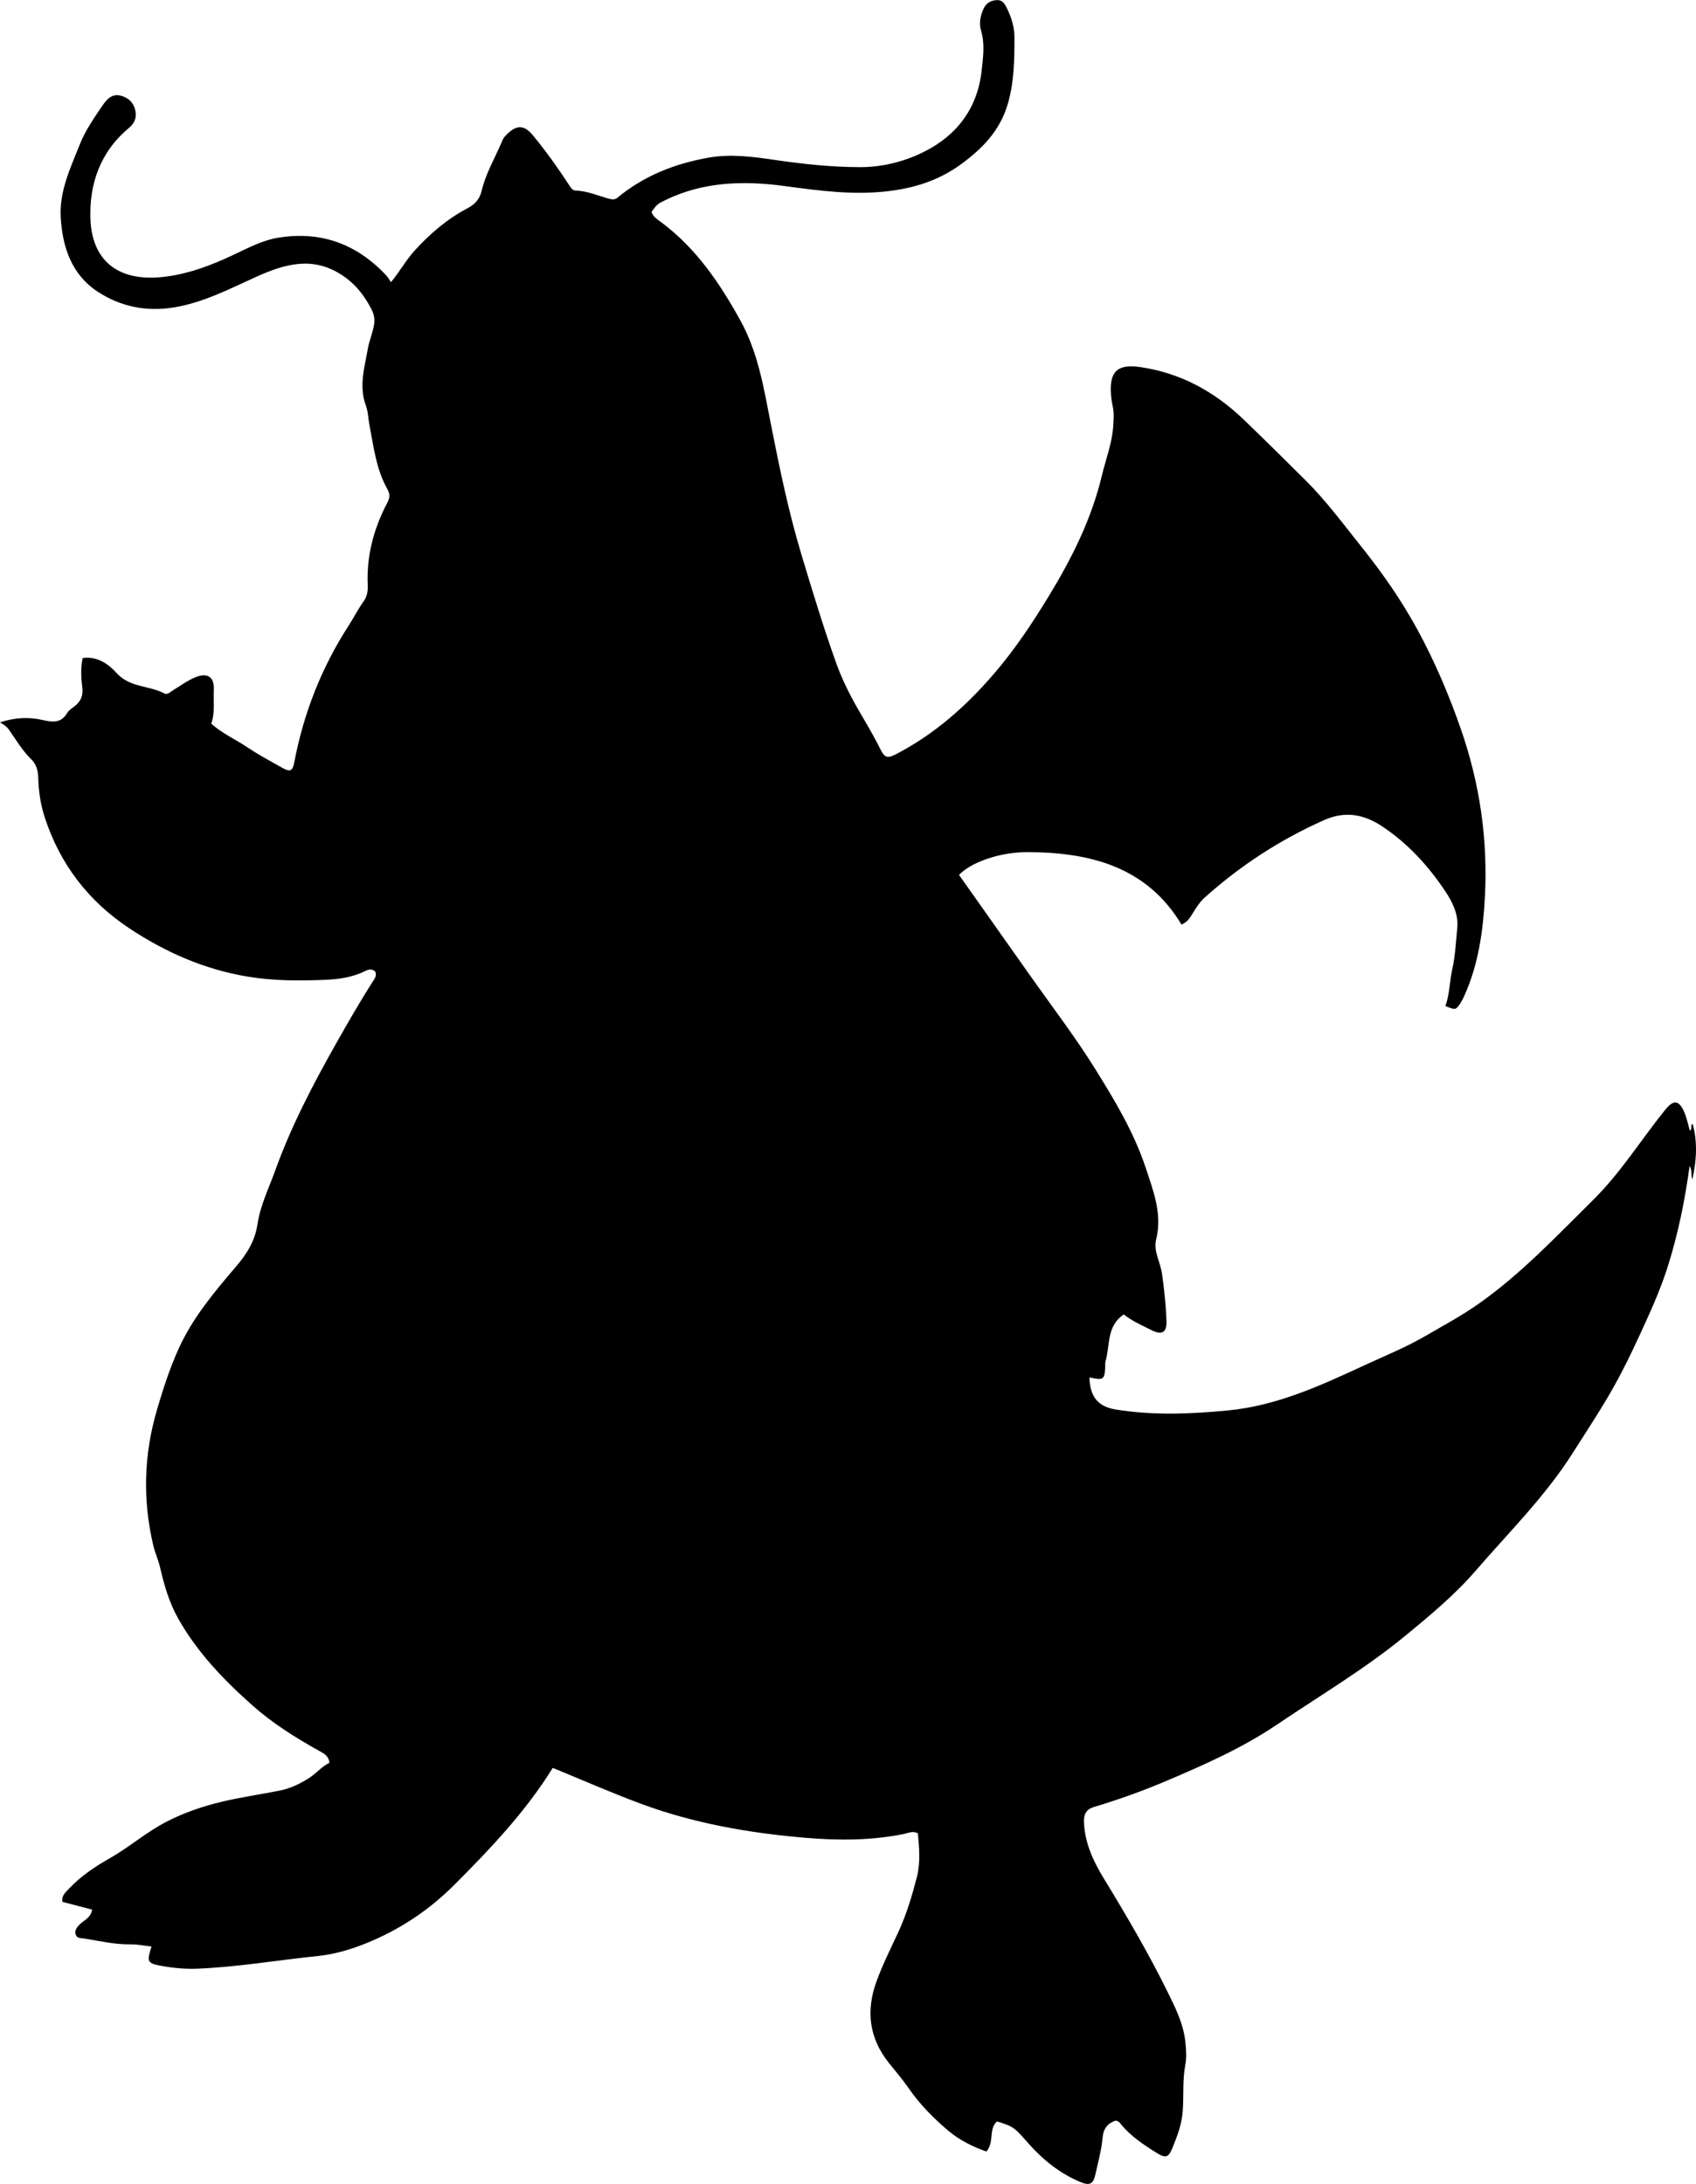 <?xml version="1.0" encoding="utf-8"?>
<!-- Generator: Adobe Illustrator 24.0.2, SVG Export Plug-In . SVG Version: 6.00 Build 0)  -->
<svg version="1.1" id="Layer_1" xmlns="http://www.w3.org/2000/svg" xmlns:xlink="http://www.w3.org/1999/xlink" x="0px" y="0px"
	 viewBox="0 0 669.15 861.58" style="enable-background:new 0 0 669.15 861.58;" xml:space="preserve">
<g>
	<path d="M440.12,836.59c-3.07,1.08-4.75,3-5.1,6.77c-0.45,4.94-1.8,9.81-2.89,14.68c-0.8,3.57-2.27,4.28-5.78,2.82
		c-8.15-3.38-14.89-8.82-20.65-15.34c-5.31-6.01-5.61-6.59-12.35-8.6c-3.41,3.03-0.93,8.15-4.17,11.87
		c-5.35-1.87-10.6-4.5-14.95-8.14c-5.96-5-11.44-10.59-15.94-17.13c-2.32-3.37-5.08-6.52-7.65-9.76c-7.7-9.72-9.04-20.37-4.88-31.91
		c2.43-6.75,5.66-13.14,8.66-19.62c3.24-6.99,5.42-14.33,7.33-21.73c1.46-5.67,0.93-11.53,0.4-17.24c-2.07-1.11-3.79-0.1-5.5,0.25
		c-12.85,2.6-25.78,2.61-38.78,1.52c-22.31-1.88-44.24-5.71-65.27-13.54c-11.67-4.34-23.08-9.37-34.51-14.05
		c-10.64,17.16-24.52,31.82-38.83,46.13c-10.01,10.02-21.56,17.7-34.63,22.99c-6.14,2.48-12.55,4.42-19.22,5.1
		c-15.89,1.61-31.65,4.37-47.65,5c-4.69,0.18-9.35-0.26-13.91-1.08c-5.85-1.04-5.99-1.62-4.07-7.66c-2.79-0.31-5.52-0.89-8.25-0.86
		c-6.23,0.09-12.23-1.32-18.31-2.31c-1.3-0.21-2.89,0.01-3.37-1.57c-0.48-1.6,0.47-2.86,1.57-3.97c1.69-1.7,4.37-2.53,4.92-5.85
		c-3.99-1.05-7.9-2.07-11.73-3.08c-0.36-2.59,1.37-3.87,2.7-5.28c4.62-4.89,10.12-8.57,15.95-11.88
		c7.79-4.42,14.55-10.42,22.61-14.54c6.9-3.53,14.09-5.97,21.5-7.75c7.6-1.82,15.37-2.92,23.04-4.44c4.13-0.82,7.88-2.65,11.42-4.88
		c2.94-1.85,5.13-4.66,8.14-6.07c-0.34-2.87-2.26-3.71-3.97-4.67c-9.32-5.19-18.36-10.84-26.35-17.93
		c-11.38-10.08-21.88-21.02-29.38-34.37c-3.49-6.22-5.54-13.17-7.12-20.14c-0.67-2.95-1.97-5.64-2.65-8.54
		c-4.26-18.02-3.79-35.87,1.45-53.69c2.45-8.32,5.09-16.53,8.7-24.4c5.54-12.1,14.05-22.16,22.59-32.17
		c4.15-4.87,7.36-9.93,8.35-16.59c1.1-7.38,4.5-14.23,7.03-21.26c6.32-17.57,14.97-34.02,24.12-50.25
		c4.74-8.4,9.54-16.74,14.76-24.84c0.67-1.04,1.08-2.06,0.56-3.27c-1.33-1.36-2.82-0.81-4.15-0.16c-5.06,2.51-10.59,3.19-16.03,3.41
		c-9.96,0.4-19.9,0.39-29.87-1.24c-17.26-2.82-32.81-9.66-47.16-19.22c-15.97-10.64-27.14-25.14-33.17-43.56
		c-1.69-5.16-2.44-10.34-2.59-15.67c-0.08-2.81-0.72-5.36-2.71-7.29c-3.5-3.4-5.97-7.56-8.7-11.52c-0.94-1.36-2.17-2.24-3.69-3.09
		c5.65-1.87,11.19-2.22,16.65-0.97c4,0.91,7.42,1.45,9.88-2.77c0.64-1.09,1.91-1.84,2.96-2.66c2.42-1.91,3.39-4.19,2.98-7.39
		c-0.48-3.75-0.66-7.58,0.15-11.6c5.95-0.8,10.36,2.56,13.38,5.91c5.29,5.86,12.84,4.85,18.85,8.07c1.24,0.66,2.47-0.68,3.59-1.36
		c2.84-1.72,5.51-3.72,8.62-5.01c4.68-1.94,7.56-0.24,7.31,4.88c-0.21,4.47,0.55,9-1.01,13.42c4.38,3.92,9.62,6.2,14.28,9.34
		c4.41,2.96,9.13,5.47,13.77,8.09c3.1,1.75,4.05,1.25,4.7-2.17c3.68-19.32,10.71-37.3,21.39-53.85c2.07-3.21,3.8-6.63,6.02-9.75
		c1.3-1.83,1.68-3.91,1.58-6.16c-0.55-11.57,2.33-22.39,7.66-32.55c1.08-2.06,1.22-3.45,0.1-5.45c-4.41-7.84-5.43-16.7-7.09-25.32
		c-0.5-2.58-0.51-5.26-1.44-7.79c-2.81-7.65-0.42-15.12,0.86-22.62c0.22-1.3,0.66-2.57,1.02-3.85c1.02-3.65,2.52-7.08,0.52-11.08
		c-2.83-5.65-6.47-10.32-11.82-13.82c-11.43-7.5-22.38-4.46-33.62,0.61c-10.73,4.83-21.22,10.38-33.12,12.22
		c-10.75,1.67-20.79-0.49-29.61-6.27c-10.23-6.7-13.87-17.43-14.59-29.21c-0.64-10.35,3.8-19.47,7.45-28.72
		c2.2-5.58,5.63-10.53,8.99-15.45c1.65-2.42,3.75-4.95,7.38-3.92c3.15,0.89,5.12,2.96,5.7,6.27c0.48,2.79-0.72,4.87-2.75,6.56
		C39.5,59.99,35.13,72.72,35.69,86.59c0.64,15.83,10.46,24.48,28.12,22.72c9.99-1,19.37-4.54,28.48-8.85
		c5.67-2.68,11.26-5.69,17.65-6.71c16.81-2.67,30.79,2.53,42.34,14.78c0.68,0.72,1.17,1.62,1.98,2.78c3.63-4.4,5.97-8.76,9.3-12.42
		c6.12-6.72,12.89-12.53,20.95-16.76c2.83-1.49,4.74-3.56,5.48-6.71c1.57-6.71,5.04-12.64,7.75-18.88c0.4-0.91,0.74-1.93,1.39-2.64
		c4.18-4.61,7.39-5.08,11.13-0.52c5.07,6.18,9.74,12.67,14.11,19.37c0.76,1.16,1.36,2.4,2.88,2.45c4.59,0.13,8.72,2.07,13.06,3.2
		c1.14,0.3,2.22,0.48,3.29-0.4c10.5-8.68,22.68-13.47,36.01-15.81c8.88-1.56,17.64-0.33,26.33,0.94
		c11.05,1.61,22.09,2.78,33.27,2.81c9.05,0.02,17.73-2.21,25.51-6.13c12.85-6.47,20.96-17.12,22.58-31.93
		c0.58-5.28,1.36-10.54-0.24-15.85c-0.88-2.92-0.24-5.99,1.09-8.76c1.02-2.13,2.94-3.16,5.25-3.23c2.21-0.07,3.06,1.55,3.91,3.29
		c1.77,3.64,2.94,7.37,2.94,11.48c-0.01,8.82-0.11,17.55-2.63,26.2c-3.09,10.58-10.06,17.67-18.6,23.89
		c-8.61,6.27-18.23,9.3-28.69,10.53c-13.73,1.62-27.19-0.2-40.75-2.03c-16.02-2.16-31.92-1.79-46.92,5.47
		c-3.36,1.63-3.35,1.65-5.6,4.73c0.64,2.02,2.45,3.04,4,4.2c13.63,10.23,22.88,23.84,31.03,38.58c7.12,12.87,9.31,27.01,12.06,40.97
		c3.41,17.31,6.97,34.56,12.06,51.46c4.3,14.31,8.65,28.62,13.67,42.68c2.54,7.13,6.08,13.97,9.97,20.56
		c2.71,4.58,5.37,9.2,7.74,13.96c1.48,2.97,2.77,3.15,5.75,1.62c15.48-8,28.09-19.24,39.35-32.44c8.04-9.44,14.83-19.69,21.2-30.17
		c8.98-14.76,16.73-30.17,20.81-47.25c1.58-6.6,4.1-12.94,4.53-19.84c0.16-2.51,0.35-4.94-0.17-7.42c-0.31-1.46-0.56-2.95-0.69-4.44
		c-0.81-9.39,2.33-12.59,11.53-11.25c15.84,2.31,29.25,9.64,40.7,20.62c8.29,7.95,16.44,16.04,24.58,24.14
		c8.05,8,14.78,17.13,21.85,25.97c8.22,10.28,15.76,21.03,22.09,32.62c6.95,12.74,12.6,26.02,17.35,39.72
		c7.39,21.34,10.57,43.32,9.4,65.8c-0.69,13.28-2.48,26.52-8.01,38.89c-0.61,1.36-1.28,2.73-2.16,3.93
		c-1.41,1.94-1.69,1.9-5.42,0.38c1.68-4.63,1.63-9.67,2.7-14.48c1.2-5.41,1.44-10.9,1.98-16.35c0.53-5.3-1.87-10.16-4.71-14.42
		c-6.69-10.03-14.78-18.89-24.87-25.6c-7.08-4.71-14.51-6.27-23.02-2.48c-17.36,7.73-32.99,17.92-47.09,30.57
		c-1.89,1.69-3.2,3.83-4.54,5.93c-1.07,1.67-1.92,3.54-4.57,4.7c-13.73-22.86-36.12-28.52-60.7-28.58
		c-11.73-0.03-22.78,4.37-27.08,8.99c2.82,3.98,5.68,8.01,8.54,12.06c7.09,10.04,14.16,20.1,21.28,30.12
		c8,11.25,16.35,22.25,23.67,33.99c7.87,12.6,15.52,25.33,20.19,39.45c2.98,9.01,6.59,18.16,4.1,28.18
		c-1.16,4.68,1.7,9.02,2.33,13.62c0.84,6.12,1.51,12.21,1.74,18.37c0.18,4.73-1.69,5.95-6.04,3.73c-3.68-1.87-7.5-3.51-10.81-6.13
		c-6.97,4.67-5.3,12.41-7.27,18.73c-0.09,0.31-0.02,0.66-0.03,1c-0.18,6.08-0.5,6.34-6.24,5.12c0.19,7.52,3.31,11.51,10.35,12.65
		c14.74,2.38,29.48,1.79,44.3,0.37c19.48-1.88,36.81-9.93,54.17-17.96c7.97-3.69,16.13-6.98,23.75-11.42
		c7.03-4.09,14.16-7.9,20.87-12.62c16.85-11.85,30.81-26.74,45.33-41.09c10.86-10.73,18.84-23.66,28.32-35.43
		c3.39-4.21,5.53-4.01,7.66,1c0.97,2.28,1.44,4.76,2.14,7.15c1.1-0.51,0.06-2.07,1.07-2.73c1.82,6.18,1.8,13.7-0.07,21.92
		c-0.71-1.57,0.06-3.37-1.1-5.25c-1.88,13.78-4.6,27.02-8.7,39.93c-3.02,9.51-7.23,18.58-11.4,27.64
		c-3.97,8.62-8.24,17.12-13.12,25.22c-4.19,6.95-8.66,13.78-13.02,20.63c-10.8,16.98-25.04,31.05-38.07,46.13
		c-8.26,9.56-17.97,17.65-27.78,25.71c-16.01,13.17-33.78,23.66-50.85,35.19c-13.35,9.02-28.17,15.61-43.02,21.93
		c-9.5,4.04-19.17,7.54-29.06,10.49c-2.92,0.87-4.06,2.72-3.93,5.99c0.32,8.34,3.78,15.57,7.92,22.36
		c8.85,14.48,17.41,29.12,24.93,44.32c3.14,6.36,6.43,12.81,7.16,20.11c0.3,2.99,0.54,5.93-0.03,8.94
		c-1.15,6.07-0.55,12.27-1.02,18.4c-0.39,5.05-2.14,9.72-4.04,14.34c-1.6,3.89-2.64,4.24-6.32,1.95
		c-5.09-3.17-10.09-6.5-13.97-11.19C441.79,837.36,441.25,836.71,440.12,836.59z"/>
</g>
</svg>
